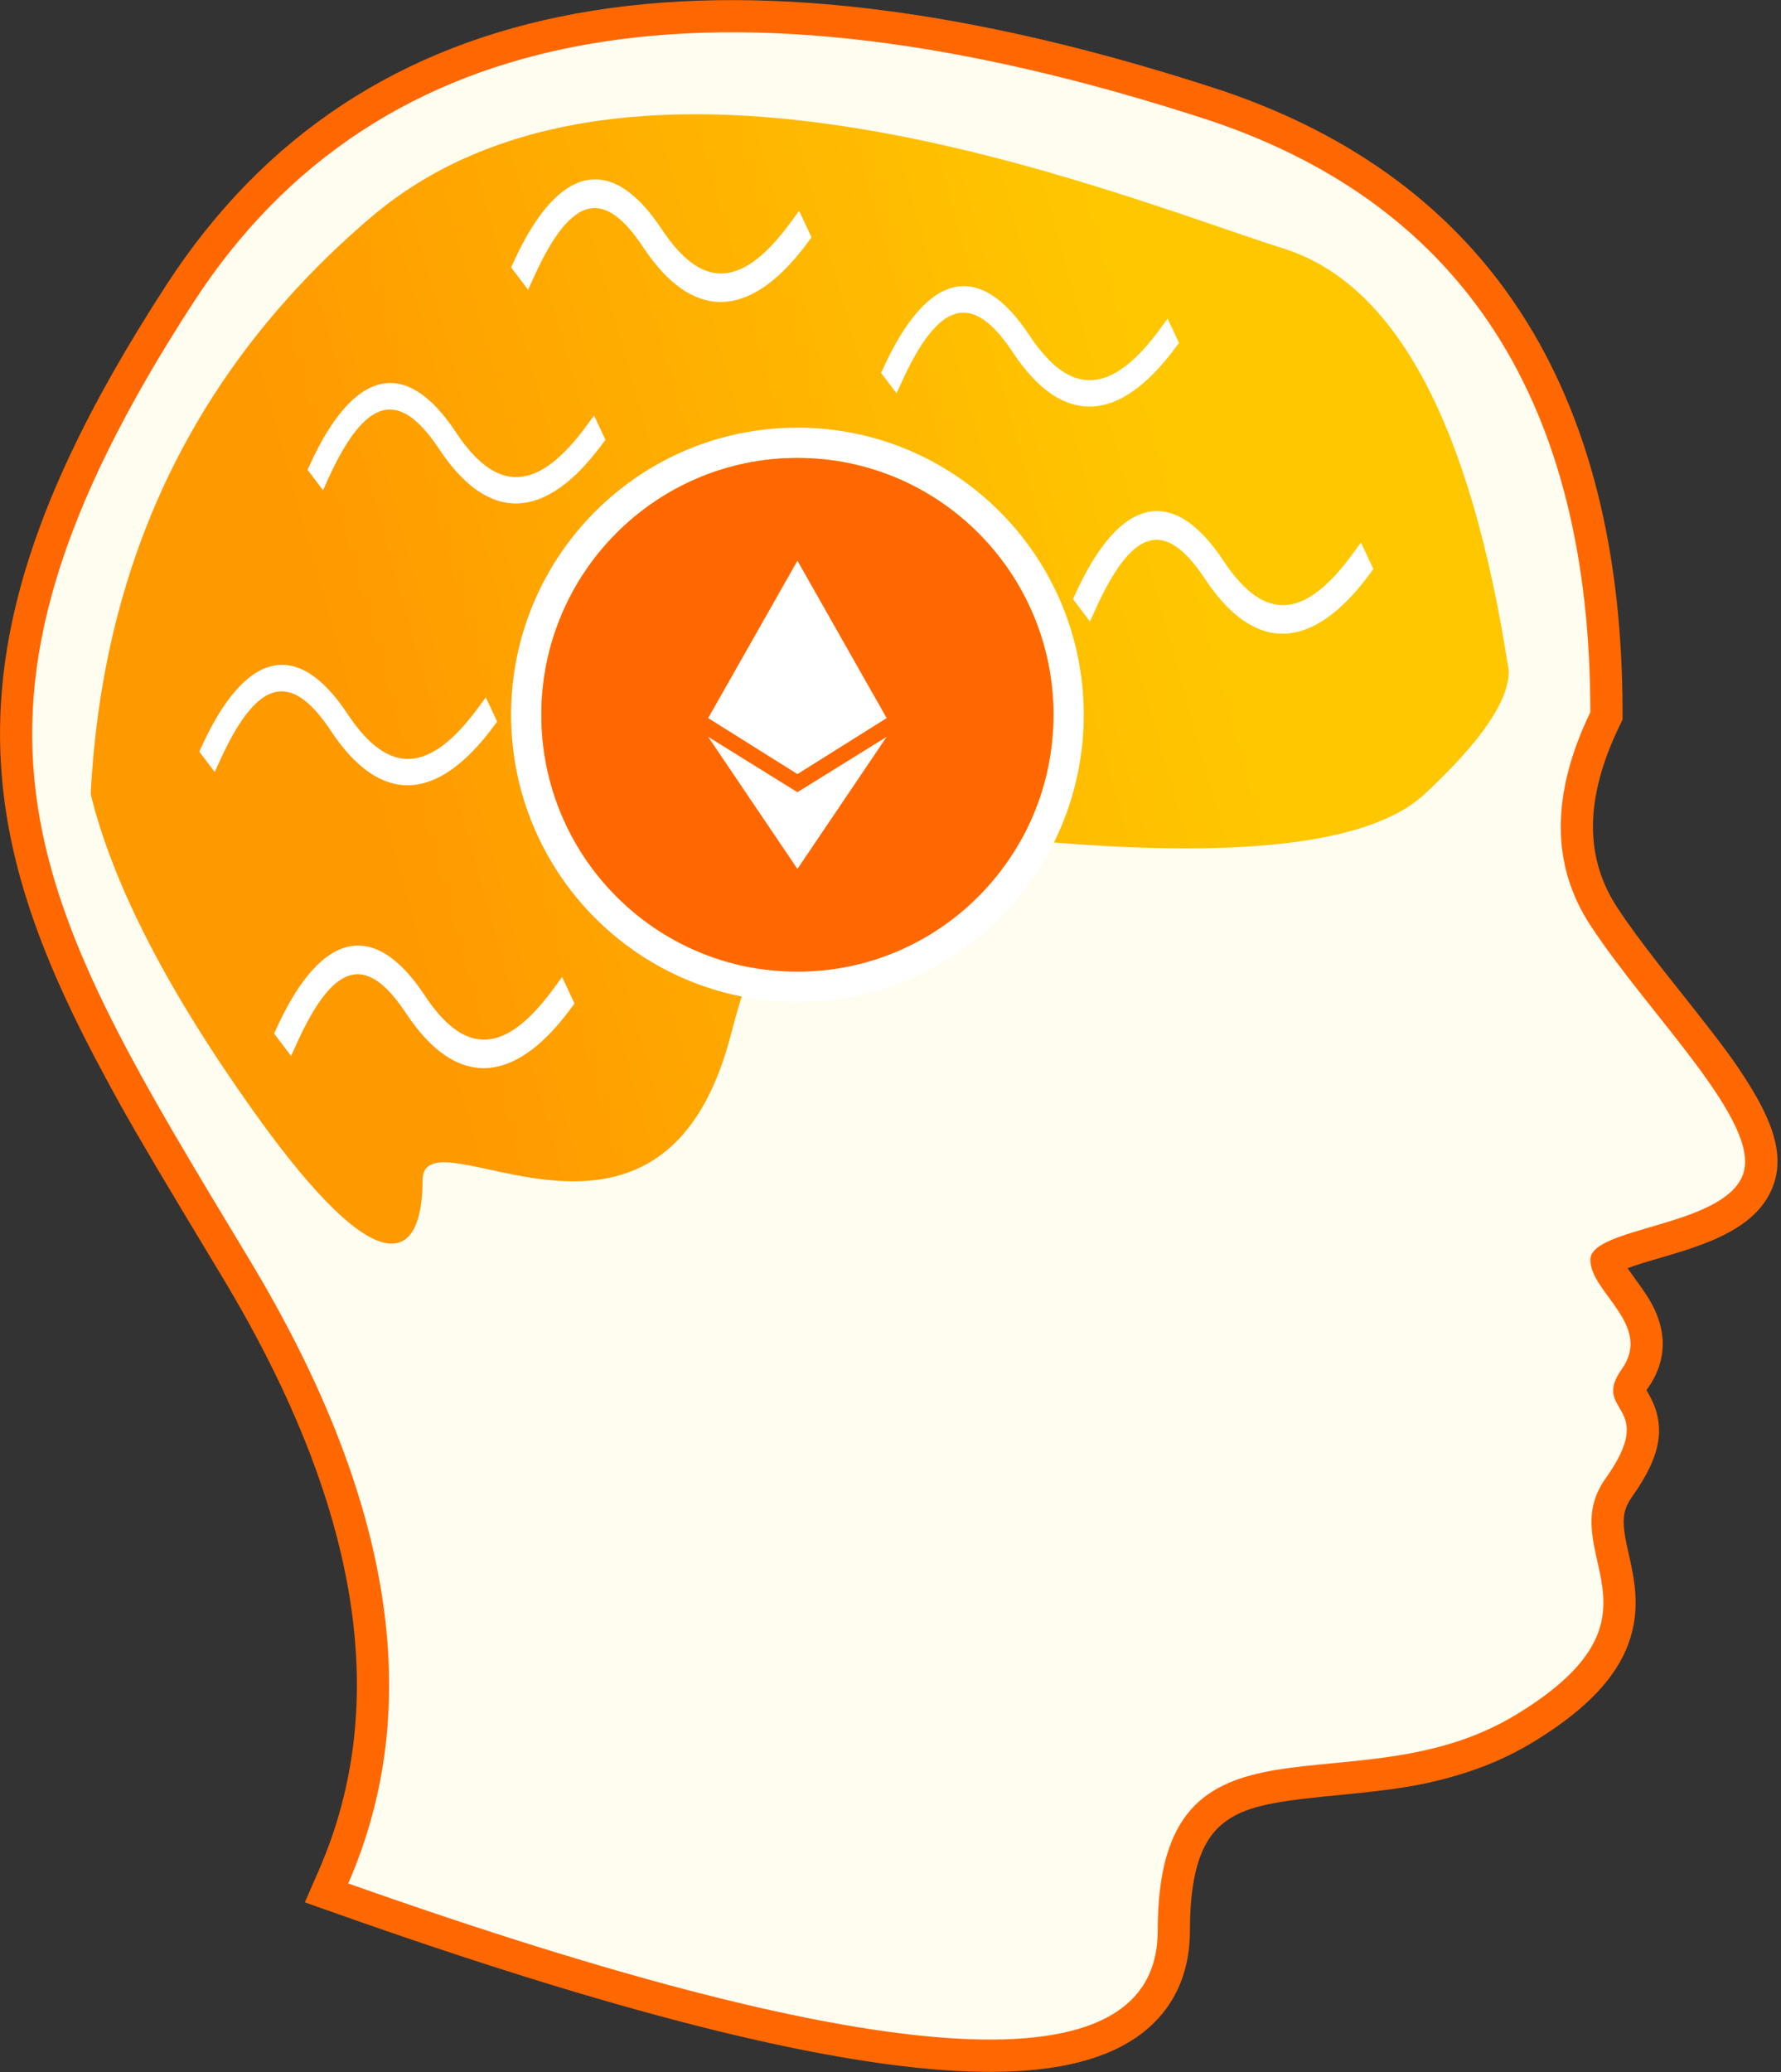 <?xml version="1.0" encoding="UTF-8"?>
<svg width="147px" height="171px" viewBox="0 0 147 171" version="1.1" xmlns="http://www.w3.org/2000/svg" xmlns:xlink="http://www.w3.org/1999/xlink">
    <rect x="0" y="0" width="147" height="171" fill="#333333" stroke="none"/>
    <!-- Generator: Sketch 58 (84663) - https://sketch.com -->
    <title>Group 6 Copy 2</title>
    <desc>Created with Sketch.</desc>
    <defs>
        <linearGradient x1="83.284%" y1="50%" x2="24.087%" y2="34.917%" id="linearGradient-1">
            <stop stop-color="#FF9900" offset="0%"></stop>
            <stop stop-color="#FFC700" offset="100%"></stop>
        </linearGradient>
    </defs>
    <g id="Logos,-Icons,-Illustrations" stroke="none" stroke-width="1" fill="none" fill-rule="evenodd">
        <g id="Artboard" transform="translate(-122, -98)">
            <g id="Group-2" transform="translate(67, 98)">
                <g id="Group-6-Copy-2" transform="translate(55, 0)">
                    <g id="Group">
                        <path d="M136.048,114.983 C137.488,117.508 137.27,119.929 134.685,123.554 C134.078,124.406 133.921,125.17 134.063,126.331 L134.077,126.438 C134.123,126.782 134.177,127.08 134.291,127.61 L134.558,128.817 L134.642,129.215 C134.818,130.059 134.909,130.649 134.961,131.325 L134.974,131.506 C135.066,132.905 134.911,134.228 134.443,135.545 C133.428,138.401 131.016,140.979 126.889,143.551 L126.564,143.751 C124.557,144.976 122.418,145.888 120.099,146.557 L119.739,146.659 C117.161,147.379 115.141,147.68 110.834,148.106 L109.288,148.257 C104.68,148.722 102.74,149.179 101.188,150.29 L101.126,150.335 C99.27,151.703 98.259,154.272 98.216,158.998 L98.214,159.449 C98.174,163.651 96.253,166.903 92.63,168.837 C89.339,170.593 84.711,171.237 78.7,170.888 C67.258,170.223 50.346,165.905 27.858,157.944 L25.16,156.989 L26.308,154.361 C32.326,140.587 29.748,124.308 18.318,105.34 L15.004,99.831 C11.704,94.326 10.373,92.02 8.74,88.988 L8.175,87.931 L7.865,87.345 C5.006,81.901 3.028,77.231 1.742,72.684 C-2.499,57.691 0.838,43.336 13.785,23.434 C29.732,-1.077 58.984,-6.267 100.843,7.465 C122.826,14.896 133.921,32.205 133.921,58.774 L133.921,59.385 L133.656,59.934 C130.784,65.894 130.784,70.769 133.485,74.894 C134.389,76.275 135.476,77.75 137.032,79.74 L137.609,80.474 L139.871,83.332 C142.227,86.323 143.176,87.61 144.199,89.233 L144.472,89.672 L144.628,89.929 C146.517,93.078 147.234,95.618 146.31,97.967 C145.688,99.549 144.458,100.728 142.757,101.667 C141.581,102.317 140.25,102.826 138.44,103.384 L138.034,103.507 C137.454,103.68 136.568,103.942 136.084,104.085 L135.669,104.21 L135.441,104.281 C135,104.42 134.636,104.545 134.339,104.658 L134.46,104.835 C134.577,105.003 134.717,105.2 134.884,105.431 L135.158,105.809 L135.334,106.053 C136.215,107.288 136.678,108.111 136.991,109.203 C137.503,110.985 137.226,112.781 136.089,114.44 L136.021,114.537 C135.997,114.572 135.974,114.605 135.954,114.636 L135.897,114.724 L136.048,114.983 Z M128.598,57.463 C128.252,33.845 118.5,19.058 99.168,12.523 C59.373,-0.532 32.636,4.211 18.235,26.347 C6.062,45.058 3.08,57.888 6.854,71.23 C8.049,75.455 9.936,79.884 12.719,85.152 L13.243,86.133 C15.039,89.48 16.39,91.813 20.379,98.452 L22.865,102.583 C34.422,121.76 37.617,138.895 32.237,153.834 C52.988,161.056 68.61,164.963 79.007,165.567 L79.415,165.589 C84.331,165.837 87.918,165.315 90.134,164.132 C92.009,163.131 92.873,161.683 92.9,159.425 L92.902,159.117 C92.935,152.678 94.609,148.451 98.101,145.952 C99.617,144.866 101.394,144.162 103.559,143.689 L103.762,143.645 C105.082,143.367 106.35,143.196 108.5,142.979 L110.464,142.787 C114.368,142.398 116.163,142.127 118.354,141.513 L118.631,141.435 C120.513,140.892 122.217,140.165 123.803,139.198 L124.084,139.024 C127.271,137.04 128.882,135.321 129.438,133.756 C129.813,132.7 129.771,131.805 129.313,129.709 L129.124,128.859 L129.076,128.633 C128.945,128.022 128.877,127.64 128.811,127.151 L128.794,127.019 C128.497,124.642 128.891,122.575 130.285,120.565 L130.443,120.341 C130.889,119.706 131.201,119.171 131.396,118.732 C131.53,118.429 131.593,118.212 131.61,118.066 L131.613,118.036 C131.619,117.969 131.615,117.943 131.505,117.75 L131.281,117.365 L131.193,117.211 C130.173,115.393 130.206,113.6 131.622,111.547 L131.709,111.423 L131.747,111.366 C132.08,110.845 131.951,110.451 130.894,108.989 L130.315,108.192 L130.127,107.93 C129.934,107.657 129.822,107.487 129.685,107.263 L129.526,106.998 C129.068,106.212 128.769,105.46 128.655,104.637 C128.624,104.413 128.608,104.187 128.608,103.961 C128.608,102.268 129.589,101.122 131.067,100.306 C131.82,99.89 132.69,99.557 133.954,99.164 L134.422,99.021 C134.84,98.896 135.712,98.639 136.327,98.456 L136.879,98.29 L137.135,98.21 C139.78,97.373 141.131,96.613 141.367,96.011 C141.375,95.991 141.383,95.938 141.381,95.832 C141.374,95.646 141.328,95.397 141.235,95.093 C141.022,94.401 140.597,93.528 139.958,92.485 L139.761,92.166 C138.865,90.738 138,89.558 135.858,86.835 L133.441,83.78 L132.97,83.18 L132.563,82.66 C131.153,80.847 130.106,79.423 129.199,78.056 L129.044,77.82 C125.369,72.208 125.241,65.634 128.506,58.4 L128.606,58.181 L128.598,57.463 Z" id="Path-109" fill="#FF6800" fill-rule="nonzero"></path>
                        <path d="M20.592,103.961 C2.832,74.489 -6.75,59.876 16.01,24.891 C31.184,1.567 59.178,-3.4 99.994,9.99 C120.841,17.037 131.264,33.298 131.264,58.774 C128.01,65.526 128.01,71.387 131.264,76.357 C136.146,83.812 145.517,92.723 143.839,96.989 C142.161,101.254 131.264,101.254 131.264,103.961 C131.264,106.668 136.447,109.336 133.856,112.994 C131.264,116.653 136.945,115.804 132.524,122.004 C128.104,128.204 138.669,133.247 125.183,141.474 C111.697,149.702 95.558,139.543 95.558,159.313 C95.558,172.493 73.286,171.199 28.742,155.431 C35.148,140.766 32.432,123.609 20.592,103.961 Z" id="Path-109" fill="#FFFCF0"></path>
                        <path d="M7.487,55.363 C10.588,35.073 16.775,23.459 26.046,20.52 C39.953,16.112 79.784,-0.5 101.41,17.942 C115.827,30.237 123.533,46.099 124.527,65.529 C122.714,72.964 118.218,81.714 111.037,91.78 C100.267,106.878 97.14,103.663 97.14,97.437 C97.14,91.21 77.367,107.625 71.647,85.231 C67.835,70.302 60.489,64.924 49.612,69.096 C30.818,71.058 19.09,69.869 14.428,65.529 C9.766,61.188 7.452,57.8 7.487,55.363 Z" id="Path-111" fill="url(#linearGradient-1)" transform="translate(66.007, 56.031) scale(-1, 1) translate(-66.007, -56.031) "></path>
                        <g id="ethereum-white" transform="translate(44.683, 37.792)">
                            <g id="Group-170">
                                <path d="M21.134,44.894 C34.187,44.894 44.766,34.283 44.766,21.198 C44.766,8.112 34.187,-2.499 21.134,-2.499 C8.08,-2.499 -2.499,8.112 -2.499,21.198 C-2.499,34.283 8.08,44.894 21.134,44.894 Z M21.134,42.395 C9.462,42.395 -8.8817842e-16,32.905 -8.8817842e-16,21.198 C-8.8817842e-16,9.49 9.462,-8.8817842e-16 21.134,-8.8817842e-16 C32.806,-8.8817842e-16 42.267,9.49 42.267,21.198 C42.267,32.905 32.806,42.395 21.134,42.395 Z" id="Oval" fill="#FFFFFF" fill-rule="nonzero"></path>
                                <ellipse id="Oval" fill="#FF6800" cx="21.134" cy="21.198" rx="21.134" ry="21.198"></ellipse>
                                <path d="M28.5,21.468 L21.136,26.089 L13.767,21.468 L21.136,8.479 L28.5,21.468 Z M21.134,27.584 L13.767,23.014 L21.134,33.916 L28.5,23.014 L21.134,27.584 L21.134,27.584 Z" id="Shape" fill="#FFFFFF" fill-rule="nonzero"></path>
                            </g>
                        </g>
                        <path d="M22.625,85.295 L24.024,87.144 L24.506,86.082 C27.515,79.457 30.169,78.707 33.368,83.402 L33.512,83.616 C37.57,89.746 42.286,89.642 46.977,83.411 L47.418,82.811 L46.393,80.628 L45.702,81.572 C41.765,86.948 38.491,87.175 35.2,82.362 L35.044,82.129 C30.9,75.87 26.56,76.843 22.932,84.624 L22.625,85.295 Z M24.097,85.413 L24.233,85.119 L23.982,84.787 L24.052,85.418 L24.097,85.413 Z M24.097,85.413 L24.428,85.376 L24.233,85.119 L24.509,84.542 C27.548,78.374 30.446,77.847 33.736,82.673 L33.886,82.896 C37.792,88.796 42.279,88.597 46.822,82.392 L45.634,82.277 L45.81,82.652 C41.768,87.992 38.266,88.113 34.833,83.093 L34.67,82.85 C30.723,76.888 26.701,77.893 23.242,85.508 L24.052,85.418 L24.06,85.493 L24.097,85.413 Z M45.987,83.029 L46.055,82.323 L45.81,82.652 L45.987,83.029 Z" id="Path-110" fill="#FFFFFF" fill-rule="nonzero"></path>
                        <path d="M18.144,62.79 C21.193,56.076 23.944,55.329 27.209,60.163 L27.308,60.311 C31.387,66.472 36.101,66.281 40.822,59.835 L41.035,59.545 L40.096,57.547 L39.496,58.367 C35.501,63.822 32.136,64.024 28.79,59.072 L28.688,58.921 C24.537,52.651 20.229,53.706 16.599,61.698 L16.449,62.027 L17.725,63.712 L18.144,62.79 Z M17.629,61.583 L17.698,62.2 L17.773,62.035 L17.849,61.873 L17.629,61.583 Z M27.577,59.434 L27.682,59.591 C31.551,65.436 35.961,65.24 40.469,59.084 L39.436,58.984 L39.635,59.406 C35.52,64.865 31.917,64.973 28.42,59.8 L28.314,59.641 C24.412,53.746 20.478,54.729 17.045,62.287 L18.076,62.172 L17.849,61.873 C21.039,55.033 24.116,54.312 27.577,59.434 Z M39.789,59.735 L39.849,59.118 L39.741,59.264 L39.635,59.406 L39.789,59.735 Z" id="Path-110" fill="#FFFFFF" fill-rule="nonzero"></path>
                        <path d="M27.081,39.533 C30.13,32.819 32.881,32.072 36.145,36.906 L36.244,37.054 C40.323,43.216 45.038,43.025 49.758,36.579 L49.971,36.288 L49.033,34.29 L48.432,35.11 C44.438,40.565 41.073,40.767 37.726,35.816 L37.625,35.664 C33.474,29.394 29.165,30.449 25.536,38.441 L25.386,38.771 L26.662,40.456 L27.081,39.533 Z M26.566,38.326 L26.635,38.944 L26.71,38.779 L26.785,38.616 L26.566,38.326 Z M36.514,36.177 L36.619,36.334 C40.488,42.179 44.897,41.984 49.406,35.827 L48.373,35.727 L48.571,36.15 C44.456,41.608 40.854,41.716 37.356,36.543 L37.251,36.384 C33.348,30.489 29.414,31.473 25.982,39.031 L27.012,38.916 L26.785,38.616 C29.975,31.777 33.053,31.055 36.514,36.177 Z M48.725,36.478 L48.785,35.862 L48.678,36.007 L48.571,36.15 L48.725,36.478 Z" id="Path-110" fill="#FFFFFF" fill-rule="nonzero"></path>
                        <path d="M42.189,22.066 L43.588,23.914 L44.07,22.853 C47.034,16.327 49.654,15.502 52.789,19.966 L53.076,20.387 C57.133,26.517 61.85,26.413 66.541,20.182 L66.982,19.582 L65.957,17.399 L65.266,18.343 C61.391,23.634 58.159,23.937 54.921,19.358 L54.607,18.9 C50.464,12.641 46.124,13.614 42.496,21.395 L42.189,22.066 Z M43.66,22.184 L43.797,21.889 L43.545,21.558 L43.616,22.189 L43.66,22.184 Z M43.992,22.147 L43.797,21.889 L44.077,21.305 C47.114,15.144 50.012,14.62 53.3,19.443 L53.45,19.666 C57.356,25.567 61.842,25.368 66.386,19.163 L65.198,19.048 L65.374,19.423 C61.332,24.763 57.83,24.883 54.397,19.863 L54.233,19.621 C50.286,13.658 46.265,14.664 42.806,22.279 L43.616,22.189 L43.624,22.264 L43.66,22.184 L43.992,22.147 Z M65.55,19.799 L65.619,19.094 L65.374,19.423 L65.55,19.799 Z" id="Path-110" fill="#FFFFFF" fill-rule="nonzero"></path>
                        <path d="M74.42,31.538 C77.469,24.825 80.22,24.078 83.485,28.912 L83.584,29.06 C87.663,35.221 92.377,35.03 97.098,28.584 L97.311,28.294 L96.372,26.296 L95.772,27.116 C91.777,32.571 88.412,32.772 85.066,27.821 L84.964,27.669 C80.813,21.399 76.505,22.455 72.875,30.447 L72.725,30.776 L74.001,32.461 L74.42,31.538 Z M73.905,30.332 L73.974,30.949 L74.049,30.784 L74.125,30.621 L73.905,30.332 Z M83.853,28.182 L83.958,28.339 C87.827,34.184 92.237,33.989 96.745,27.833 L95.712,27.732 L95.911,28.155 C91.796,33.613 88.193,33.722 84.696,28.548 L84.59,28.39 C80.688,22.495 76.754,23.478 73.321,31.036 L74.352,30.921 L74.125,30.621 C77.315,23.782 80.392,23.061 83.853,28.182 Z M96.065,28.484 L96.125,27.867 L96.017,28.012 L95.911,28.155 L96.065,28.484 Z" id="Path-110" fill="#FFFFFF" fill-rule="nonzero"></path>
                        <path d="M89.962,51.289 L90.444,50.228 L90.712,49.651 C93.611,43.563 96.202,42.993 99.305,47.548 L99.449,47.762 C103.564,53.978 108.356,53.784 113.112,47.29 L113.355,46.957 L112.33,44.774 L111.639,45.718 C107.702,51.094 104.428,51.321 101.138,46.508 L100.981,46.275 C96.838,40.016 92.498,40.989 88.869,48.77 L88.562,49.441 L89.962,51.289 Z M90.034,49.559 L90.17,49.265 L89.919,48.933 L89.989,49.564 L90.034,49.559 Z M90.365,49.522 L90.17,49.265 L90.447,48.688 C93.485,42.52 96.383,41.993 99.673,46.818 L99.823,47.041 C103.729,52.942 108.216,52.743 112.759,46.538 L111.571,46.423 L111.747,46.798 L111.364,47.291 C107.483,52.14 104.094,52.099 100.77,47.238 L100.607,46.996 C96.66,41.033 92.638,42.039 89.179,49.654 L89.989,49.564 L89.997,49.639 L90.034,49.559 L90.365,49.522 Z M111.924,47.175 L111.992,46.469 L111.747,46.798 L111.924,47.175 Z" id="Path-110" fill="#FFFFFF" fill-rule="nonzero"></path>
                    </g>
                </g>
            </g>
        </g>
    </g>
</svg>